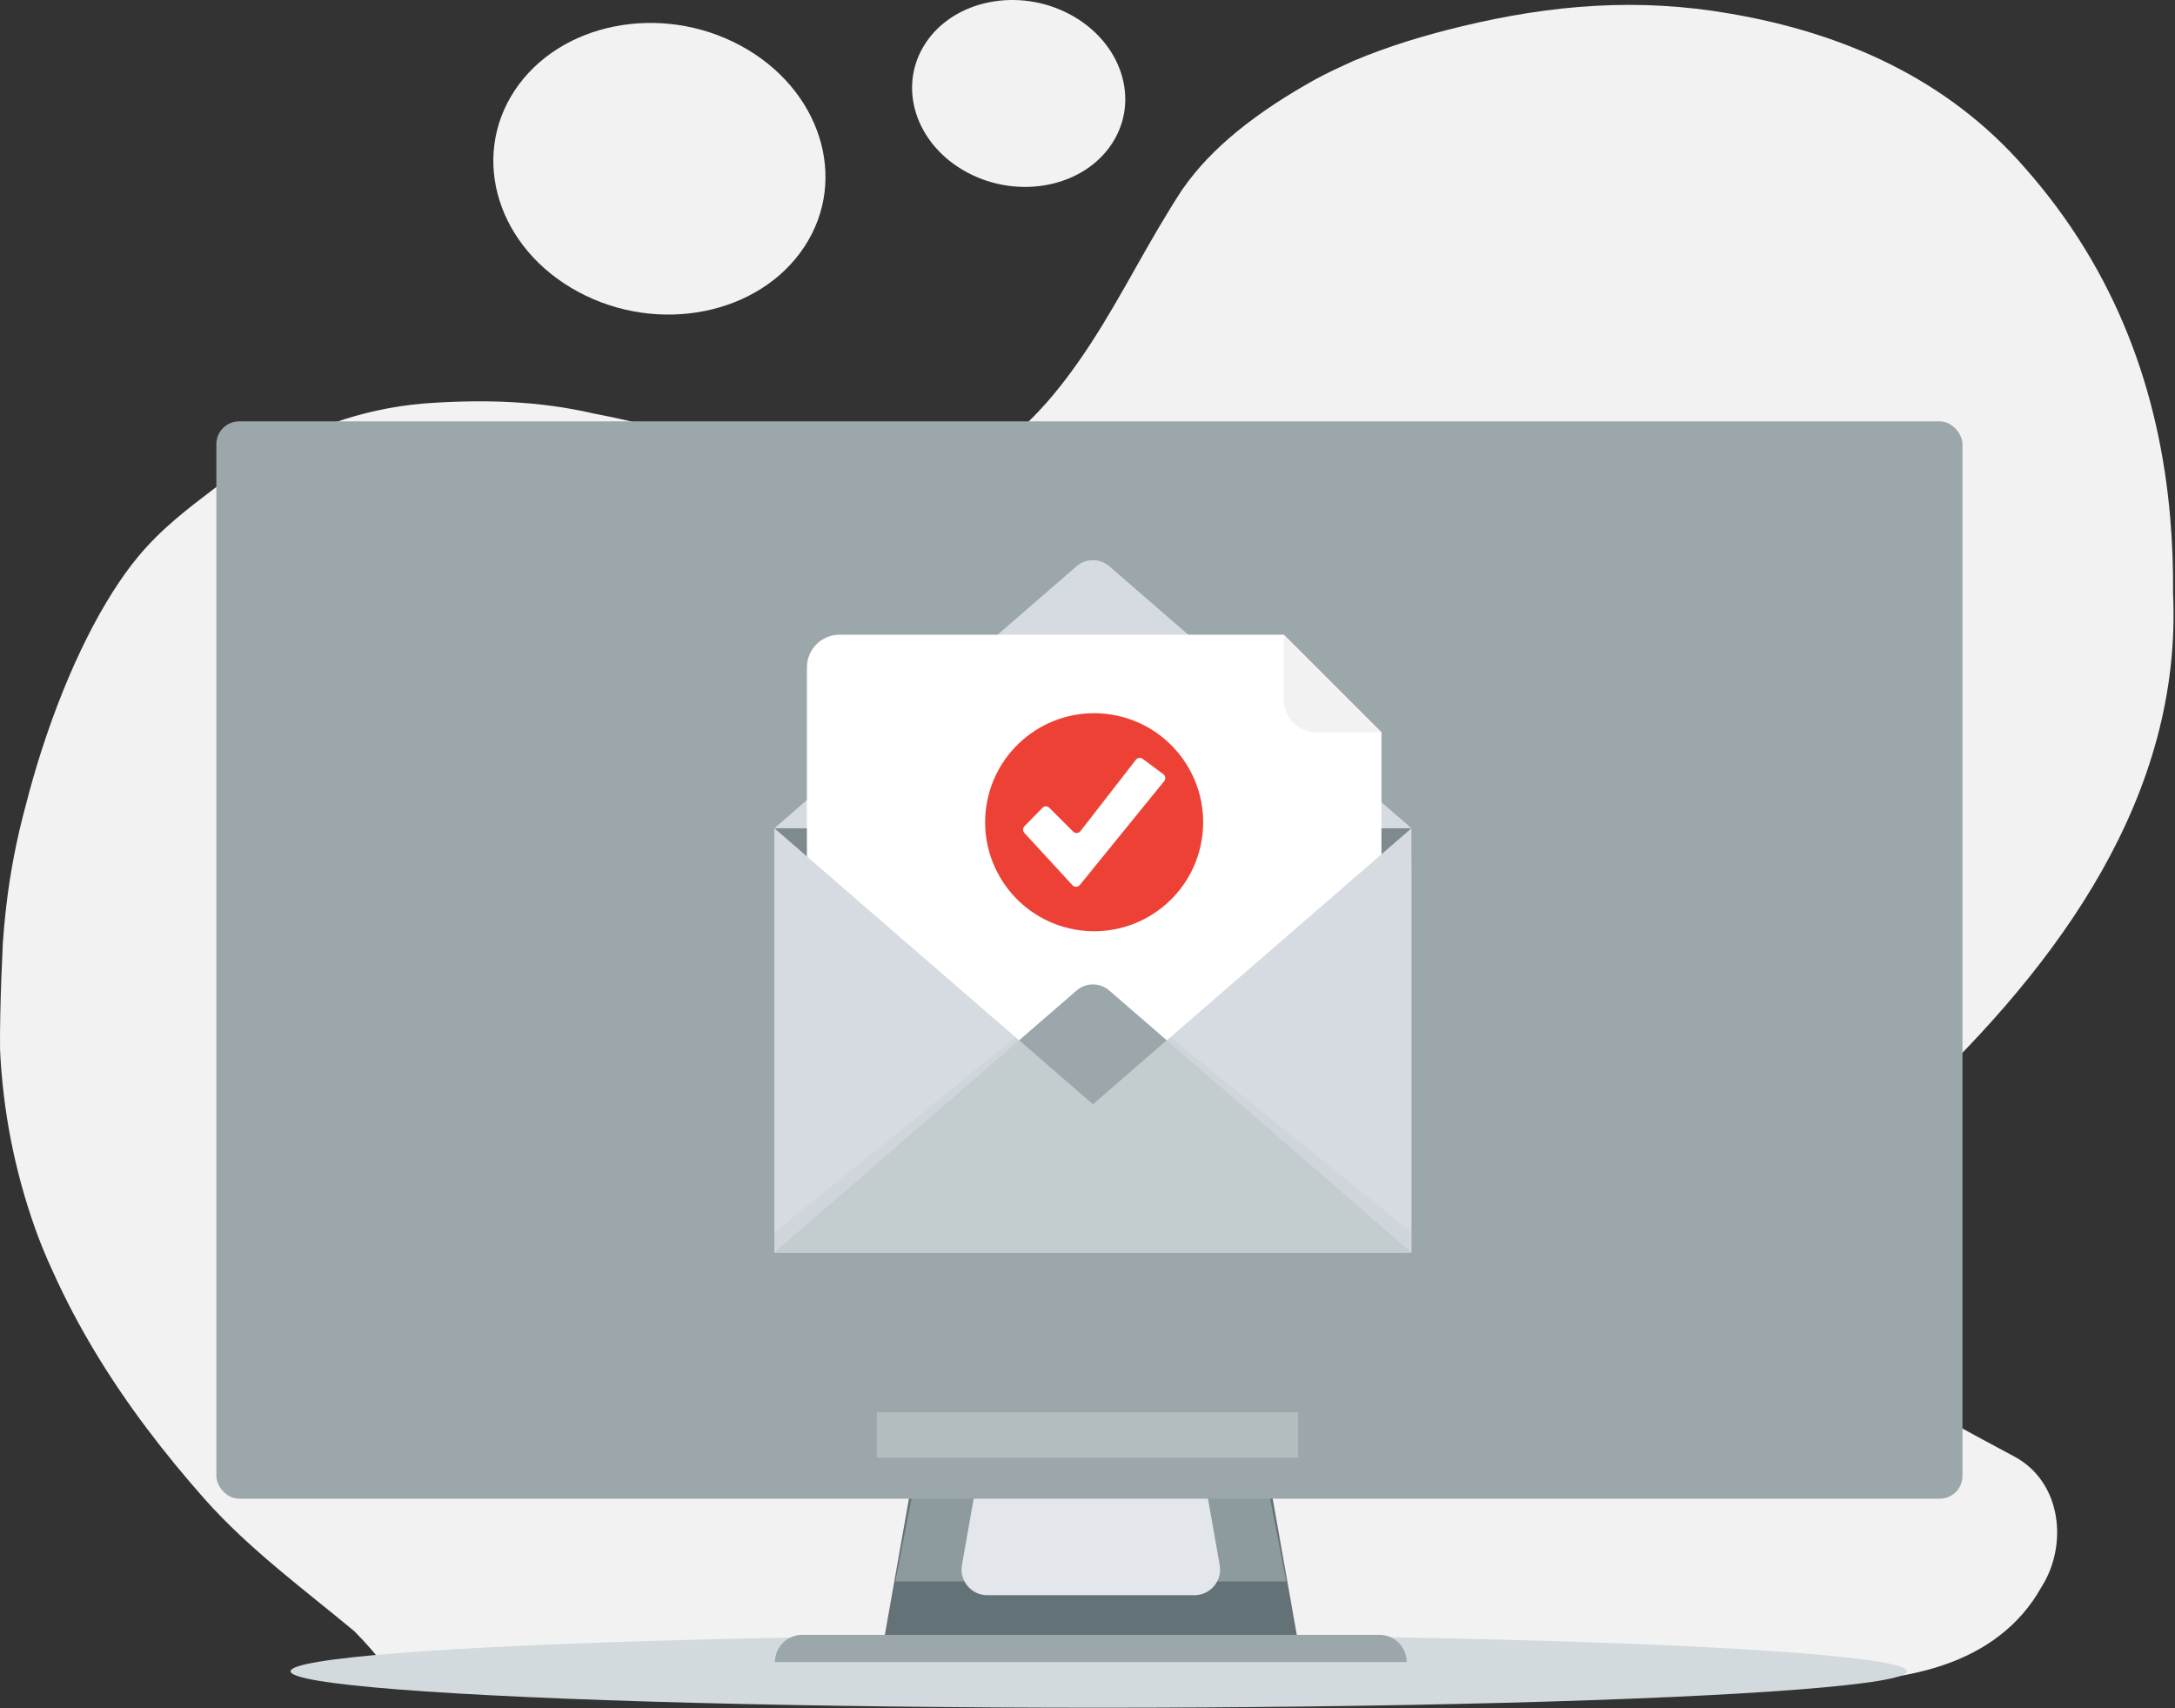 <svg xmlns="http://www.w3.org/2000/svg" width="191" height="150" viewBox="0 0 191 150">
    <rect x="0" y="0" width="191" height="150" fill="#333333" stroke="none"/>
    <g fill="none" fill-rule="evenodd">
        <g fill-rule="nonzero">
            <g transform="translate(-865 -267) translate(865 267)">
                <path fill="#F2F2F2" d="M45.204 7.936C49.146 1.989 58.01.23 65.014 3.994c7.002 3.765 9.555 11.67 5.639 17.647-3.927 6-12.838 7.785-19.885 3.98-7.048-3.805-9.517-11.722-5.564-17.685zM81.27 3.802c2.502-3.818 8.187-4.948 12.705-2.53 4.517 2.42 6.173 7.487 3.685 11.319-2.487 3.832-8.2 4.975-12.732 2.545-4.532-2.431-6.164-7.51-3.658-11.334z"/>
                <path fill="#F2F2F2" d="M33.973 146.526c4.483.337 8.865.025 13.36.092 2.406-.01 4.992 0 7.577.018 2.586.019 5.172.044 7.762.08 2.035.053 4.072.112 6.107.163 6.057.201 12.215.706 18.243.316 2.163-.086 4.345-.21 6.542-.304 2.836-.103 5.676-.19 8.519-.26 17.052-.436 34.123-.481 51.16.806 7.268.538 16.515.731 22.378-3.846 1.479-1.135 2.71-2.56 3.62-4.187 2.407-3.732 1.801-9.284-2.338-11.505-7.975-4.341-20.291-9.894-16.254-20.998 1.515-4.14 4.342-7.371 7.572-10.399 12.623-11.912 23.421-26.651 22.609-44.405.02-2.227-.06-4.446-.25-6.647-.95-11.005-4.686-21.577-12.768-30.72-6.764-7.773-15.848-11.812-25.844-13.527-8.076-1.41-15.648-.805-23.62 1.113-3.332.808-6.358 1.717-9.49 3.03-1.106.504-2.221 1.013-3.332 1.614-2.524 1.414-4.744 2.827-6.966 4.644-1.817 1.515-3.332 3.029-4.744 5.048-3.03 4.644-5.149 9.086-8.016 13.491-1.198 1.843-2.474 3.593-3.86 5.175-4.162 4.735-9.346 7.895-16.431 6.795-2.054-.21-4.06-.69-6.197-1.218-.667-.164-1.329-.348-1.986-.552-5.126-1.605-10.119-3.075-15.153-4.024-4.906-1.145-9.79-1.25-14.689-.909-.167.013-.335.027-.5.042-5.225.474-10.269 2.264-14.771 5.133-.35.223-.699.444-1.054.672-.786.505-1.554 1.042-2.303 1.612-2.349 1.787-4.65 3.522-6.687 5.963C9.105 52.502 6 58.555 3.605 66.03c-.478 1.498-.928 3.053-1.345 4.686C1.453 73.678.874 76.699.528 79.75.412 80.76.319 81.772.25 82.786c-.096 2.048-.18 4.128-.223 6.22-.022 1.046-.033 2.096-.023 3.148.244 5.36 1.283 10.652 3.08 15.706.451 1.264.962 2.51 1.538 3.746 2.228 4.966 5.05 9.53 8.264 13.81 1.607 2.139 3.312 4.207 5.09 6.218 3.897 4.38 8.59 7.821 13.127 11.585 1.032 1.034 1.992 2.139 2.87 3.307z"/>
                <ellipse cx="96.489" cy="146.748" fill="#D2DADD" rx="70.972" ry="3.201"/>
                <path fill="#637277" d="M114.178 145.238L77.405 145.238 82.497 116.44 109.085 116.44z"/>
                <path fill="#9BA7AB" opacity=".74" style="mix-blend-mode:multiply" d="M112.955 138.857L78.627 138.857 82.92 116.809 108.662 116.809z"/>
                <path fill="#E3E6EA" d="M104.888 140.069H86.695c-.667 0-1.3-.296-1.728-.807-.428-.51-.609-1.185-.493-1.841l2.796-15.811h17.045l2.796 15.81c.116.658-.065 1.332-.494 1.843-.429.511-1.062.806-1.73.806z"/>
                <path fill="#9BA7AB" d="M70.443 143.55h50.698c.634 0 1.241.252 1.69.7.448.449.7 1.057.7 1.69H68.053c0-1.32 1.07-2.39 2.39-2.39z"/>
                <rect width="153.338" height="94.596" x="19" y="37" fill="#9BA7AB" rx="2"/>
                <path fill="#FFF" d="M114 124L114 128 77 128 77 124z" opacity=".24"/>
                <g transform="translate(68 49)">
                    <path fill="#7F8A8E" d="M55.953 23.722L55.784 44.057 0 45.796 0 23.722z"/>
                    <path fill="#D6DBE1" d="M34.462 5.099L29.422.728c-.83-.72-2.062-.72-2.892 0l-5.04 4.37L0 23.729h55.953l-21.49-18.63z"/>
                    <path fill="#FFF" d="M6.372 58.254c2.235.143 4.477.205 6.714.257 8.064.19 16.131-.03 24.187-.415 3.827-.19 7.66-.338 11.481-.602 1.52-.105 3.04-.238 4.561-.42V15.301L44.733 6.73H5.73c-1.584 0-2.869 1.285-2.869 2.87v48.457c1.17.029 2.343.124 3.512.198z"/>
                    <path fill="#F2F2F2" d="M47.605 15.301h5.7L44.734 6.73v5.7c0 .763.302 1.493.84 2.032.54.538 1.27.84 2.032.84z"/>
                    <path fill="#D6DBE1" d="M27.976 47.973L0 23.722 0 60.979 55.953 60.979 55.953 23.722z"/>
                    <path fill="#C3CCCF" d="M27.976 47.973L21.491 42.35 0 60.979 55.953 60.979 34.462 42.35z"/>
                    <path fill="#9BA7AB" d="M34.462 42.35l-5.04-4.37c-.83-.719-2.061-.719-2.892 0l-5.04 4.37 6.486 5.623 6.486-5.623z"/>
                    <path fill="#000" d="M34.774 42.08L34.688 42.157 34.462 42.35 55.953 60.979 55.953 59.221" opacity=".03"/>
                    <path fill="#F6AF33" d="M34.774 42.08L34.688 42.157 34.774 42.08z" opacity=".4"/>
                    <path fill="#000" d="M0 59.221L0 60.979 21.491 42.35 21.257 42.149 21.179 42.08z" opacity=".03"/>
                    <path fill="#F6AF33" d="M21.179 42.08L21.257 42.149 21.179 42.08z" opacity=".5"/>
                    <circle cx="28.084" cy="23.197" r="9.572" fill="#EE4136" transform="rotate(-80.63 28.084 23.197)"/>
                    <path fill="#FFF" d="M21.952 24.134l4.229 4.595c.084.09.203.14.326.136.124-.004.24-.061.318-.157l7.411-9.121c.073-.09.106-.207.091-.322-.014-.115-.076-.22-.169-.288l-1.817-1.348c-.186-.138-.449-.102-.59.082l-4.871 6.27c-.075.097-.188.157-.31.164-.122.008-.242-.037-.329-.123l-2.09-2.09c-.08-.081-.19-.127-.303-.127-.114 0-.223.046-.303.126l-1.577 1.612c-.164.16-.17.422-.016.591z"/>
                </g>
            </g>
        </g>
    </g>
</svg>
